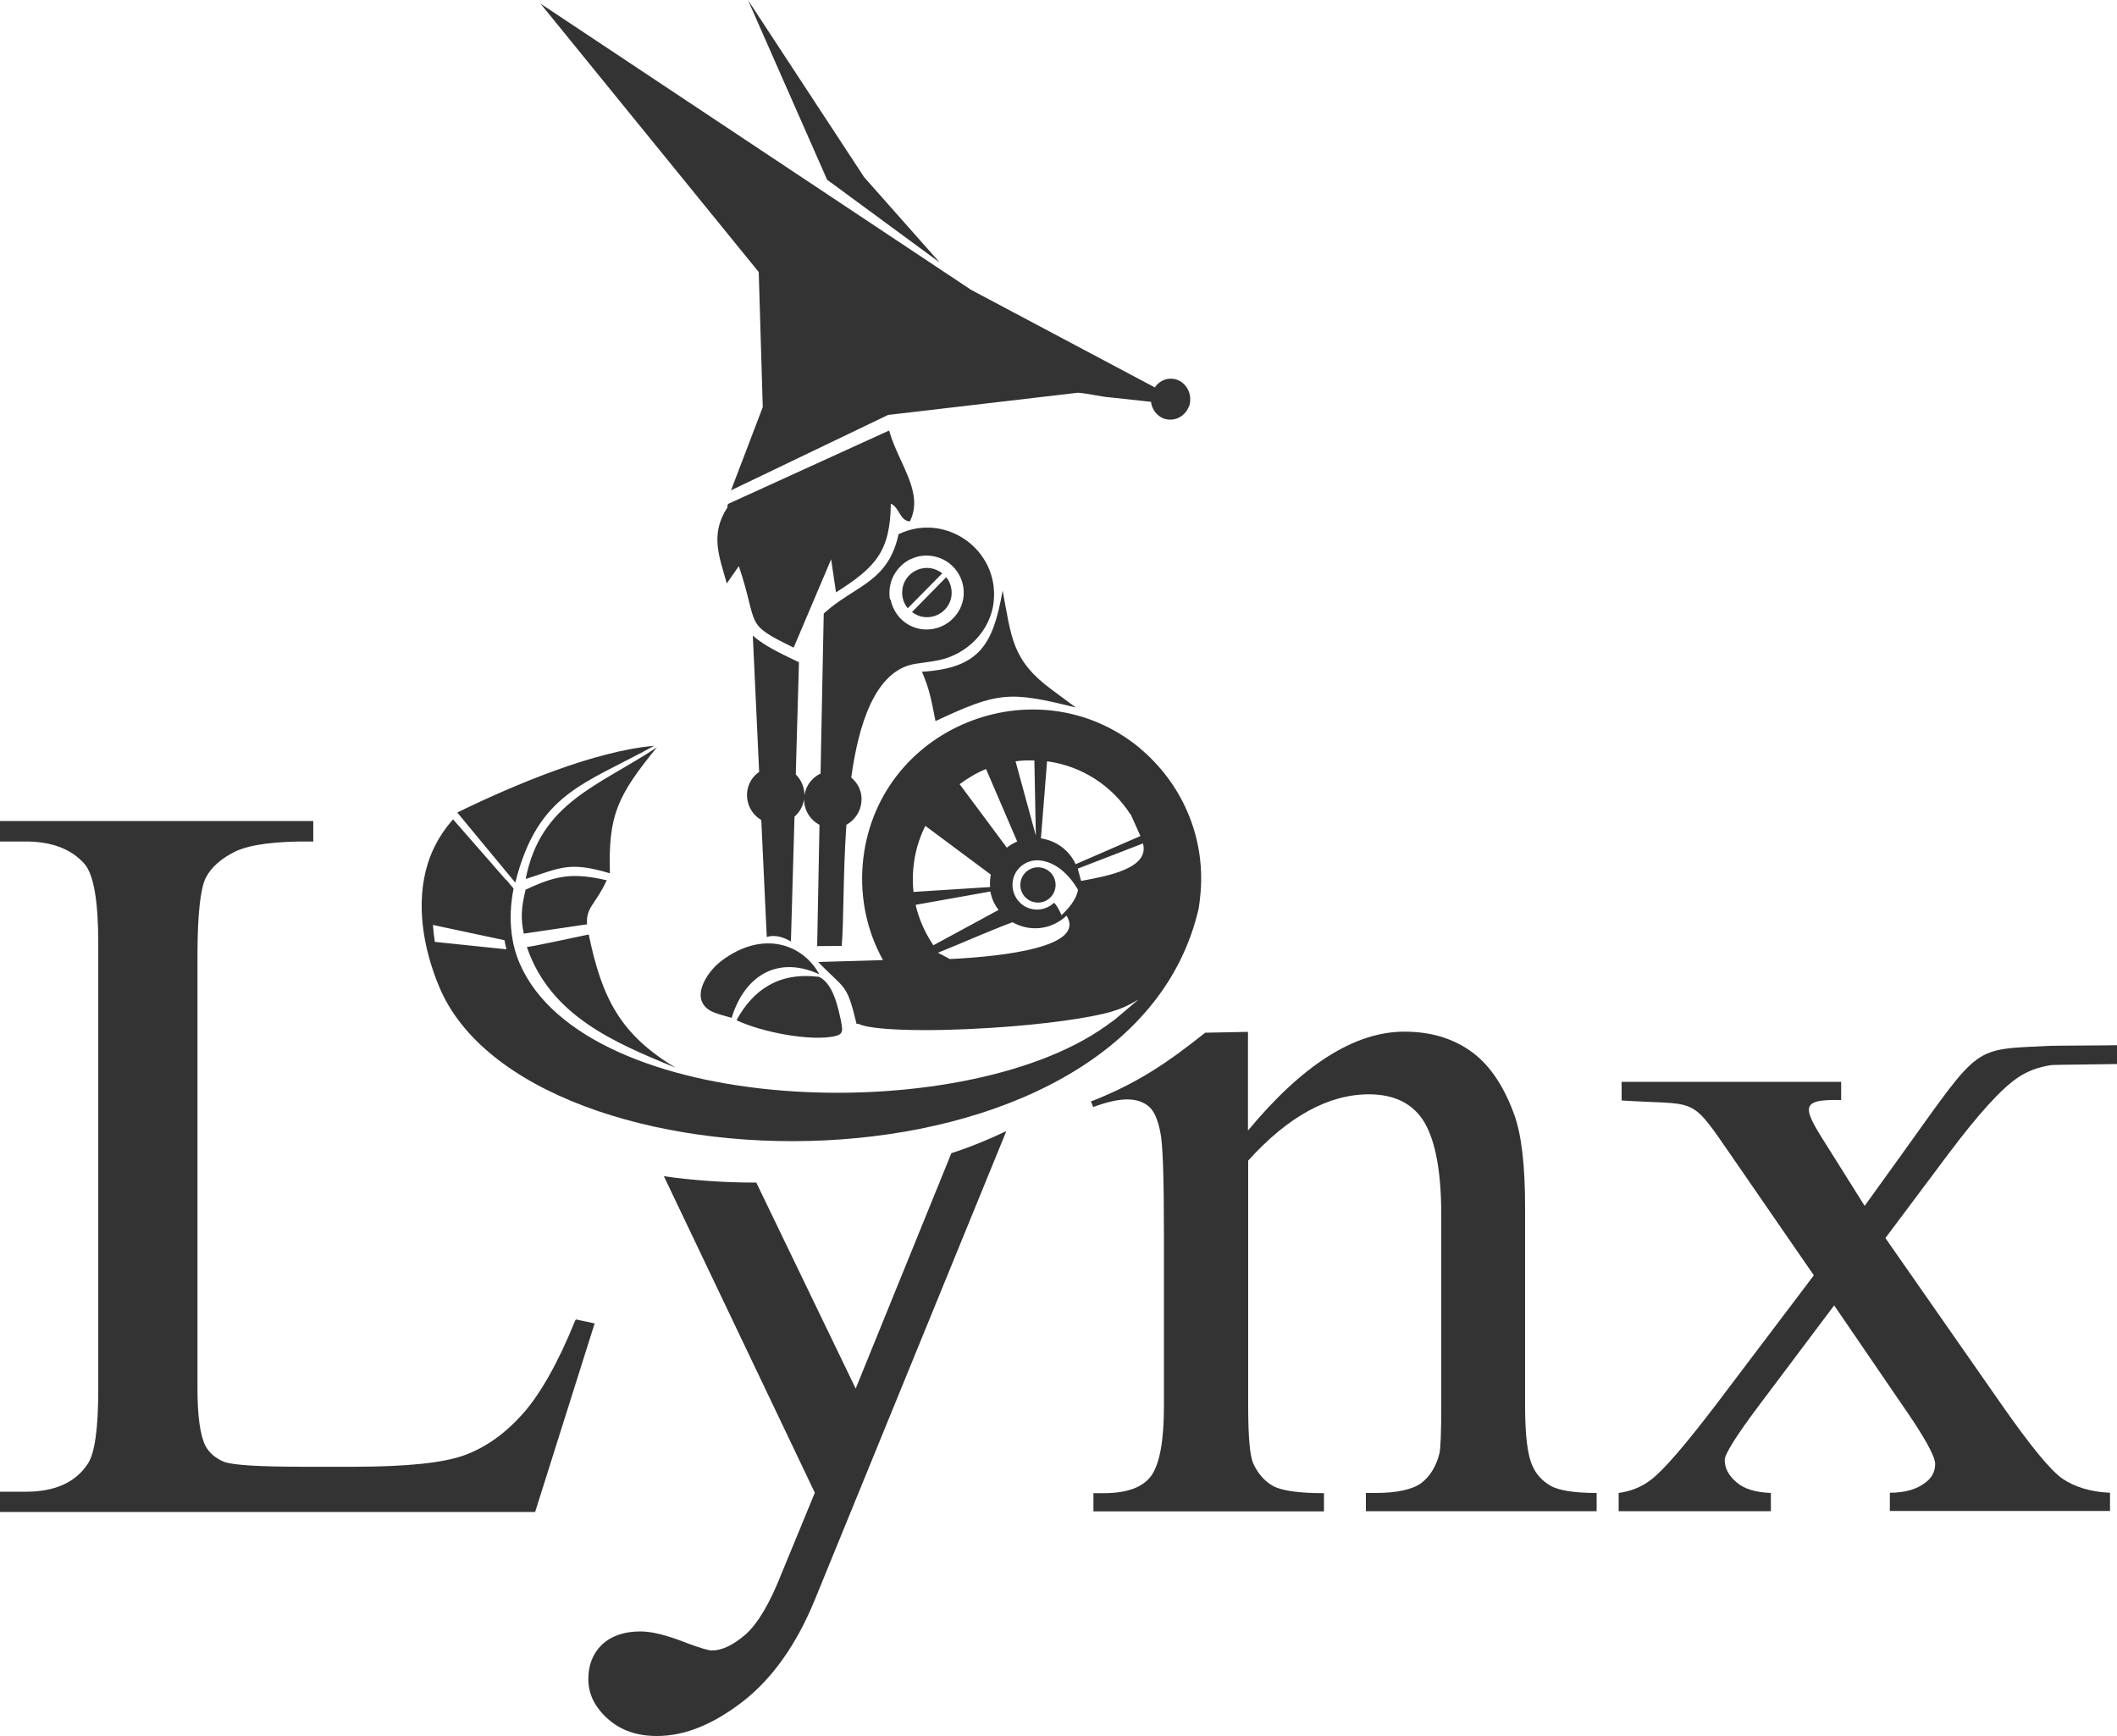 <?xml version="1.0" encoding="UTF-8"?>
<!DOCTYPE svg PUBLIC "-//W3C//DTD SVG 1.1//EN" "http://www.w3.org/Graphics/SVG/1.1/DTD/svg11.dtd">
<!-- Creator: CorelDRAW X5 -->
<svg xmlns="http://www.w3.org/2000/svg" xml:space="preserve" width="100mm" height="82mm" style="shape-rendering:geometricPrecision; text-rendering:geometricPrecision; image-rendering:optimizeQuality; fill-rule:evenodd; clip-rule:evenodd"
viewBox="0 0 10000 8200"
 xmlns:xlink="http://www.w3.org/1999/xlink">
 <defs>
  <style type="text/css">
   <![CDATA[
    .str0 {stroke:#333333;stroke-width:7.62}
    .fil0 {fill:#333333}
   ]]>
  </style>
 </defs>
 <g id="Слой_x0020_1">
  <g id="_344792904">
   <path class="fil0" d="M4658 3633l147 342c-18,7 -35,18 -49,29l-223 -300c39,-29 81,-54 126,-72l-1 1zm-413 -1110c219,-105 474,71 449,318 -15,142 -129,250 -258,277 -62,13 -103,13 -141,24 -163,49 -239,275 -274,531 33,27 53,69 48,115 -4,47 -33,87 -71,108 -16,233 -12,457 -22,572l-116 1 11 -573c-44,-23 -73,-69 -73,-121 -5,33 -21,62 -45,82l-17 590c-28,-16 -71,-35 -114,-21l-26 -553c-44,-25 -71,-75 -67,-128 3,-41 25,-77 57,-99l-30 -644c33,30 84,62 170,103l48 23 -15 530c25,25 41,60 41,98 7,-46 36,-83 76,-102l15 -756c147,-134 305,-145 354,-377zm-41 309c-3,-15 -3,-30 -2,-46 5,-64 45,-118 99,-145l0 1c27,-14 59,-20 91,-17 96,8 167,92 160,188 -8,96 -93,167 -188,160 -80,-6 -143,-66 -157,-142l-2 1 -1 0zm472 1358l-1 0 1 0 0 0zm0 0l-361 23c-4,-36 -4,-72 -1,-109 6,-72 26,-142 57,-203l309 230 0 0c-1,7 -2,16 -3,23 -1,13 -1,24 0,37l-1 -1zm41 108l-308 167c-39,-58 -68,-122 -84,-191l353 -63c6,32 19,61 38,86l1 1zm373 -195l1 0 -1 0 0 0zm17 59c-2,-9 -14,-49 -16,-59l308 -119c32,118 -167,154 -292,177zm-221 -571l7 356 -96 -351c28,-4 59,-5 88,-4l0 -1zm206 612c-6,44 -45,89 -78,120 0,0 -16,-41 -35,-59 -23,22 -56,35 -90,32 -64,-5 -111,-62 -106,-126 5,-64 62,-111 126,-106 73,6 139,62 183,139l0 1zm-2658 -34l-274 -331c276,-135 655,-292 930,-315 -334,184 -549,223 -656,646zm49 -16c69,-363 347,-441 620,-623 -188,230 -230,322 -222,595 -192,-57 -230,-27 -398,27zm1987 -1426c18,22 27,51 25,82 -5,64 -62,111 -126,106 -23,-2 -44,-11 -61,-24l162 -165 0 1zm-82 -44c24,2 46,12 63,25l-163 165c-19,-23 -29,-52 -26,-84 5,-64 62,-111 126,-106zm-519 1931c58,29 82,112 98,183 16,72 18,87 -22,97 -112,26 -343,-17 -466,-75 79,-145 201,-228 389,-205l1 0zm-412 194c-37,-11 -66,-17 -94,-30 -108,-53 -30,-182 43,-238 200,-152 389,-77 464,62 -196,-90 -353,6 -414,206l1 1zm1453 -711c46,4 80,44 76,90 -4,46 -44,80 -90,76 -46,-4 -80,-44 -76,-90 4,-46 44,-80 90,-76zm430 -253l47 105 -306 133c-29,-64 -90,-111 -164,-122l29 -364c166,22 307,117 392,248l1 0zm-604 -1055c42,218 41,329 234,470l112 83c-314,-78 -366,-75 -663,64 -19,-94 -26,-145 -64,-233 276,-17 336,-132 381,-383l0 -1zm-2344 1693c-4,-14 -7,-27 -9,-41l-338 -72 0 0c2,26 5,53 9,80l338 35 0 -1zm91 -281c-22,90 -23,139 -9,209l299 -44c-6,-81 40,-93 93,-208 -160,-37 -238,-24 -382,44l0 -1zm1947 299l57 30c270,-13 642,-60 551,-205 -43,41 -102,64 -166,59 -33,-3 -63,-13 -89,-28 -125,47 -256,106 -352,144zm-1941 -27c13,1 254,-51 292,-59 62,302 151,474 410,629 -292,-119 -591,-246 -702,-569l0 -1zm2896 -938l0 0 0 0c194,162 309,412 286,682 -2,25 -5,50 -9,75 -330,1425 -3178,1372 -3589,365 -74,-178 -111,-391 -52,-579 21,-67 55,-129 99,-184l20 -24 250 286 0 -2 36 43c-14,71 -18,143 -9,213l0 1c6,47 18,93 37,138 310,724 2088,784 2769,298 15,-10 28,-21 43,-31l112 -95c-43,26 -79,43 -126,57l0 0 0 0c-101,30 -317,61 -570,77 -310,20 -570,11 -627,-19 -3,0 -6,0 -9,0 -47,-195 -52,-158 -181,-292l306 -9c-74,-133 -109,-289 -96,-451 55,-651 821,-955 1311,-549l-1 1z"/>
   <path class="fil0" d="M3451 2317l744 -357 897 -105c58,5 108,19 152,22l193 21c5,44 40,81 84,84 43,3 82,-24 96,-65l5 1 -4 -2c2,-7 4,-15 4,-22 4,-54 -34,-101 -84,-105 -34,-3 -65,14 -83,41l-868 -461 -2034 -1352 1031 1268 19 638 -151 396 -1 -2z"/>
   <path class="fil0" d="M4200 2034c45,159 166,290 98,429 -49,-4 -48,-65 -90,-84 -3,225 -70,299 -259,419l-23 -156 -177 417c-240,-117 -162,-96 -259,-385l-57 82c-33,-122 -82,-230 3,-359 1,-12 1,-17 6,-18l757 -345 0 1z"/>
   <polygon class="fil0" points="3533,0 3907,849 4439,1240 4082,837 "/>
   <path class="fil0" d="M5896 5339c258,-311 504,-466 738,-466 121,0 224,30 310,90 87,60 156,159 207,297 36,96 53,244 53,442l0 940c0,139 12,234 35,282 17,40 46,71 85,94 39,22 111,34 218,34l0 86 -1090 0 0 -86 46 0c103,0 175,-17 216,-47 41,-32 69,-77 85,-138 6,-24 9,-100 9,-226l0 -901c0,-201 -26,-345 -78,-436 -53,-90 -141,-135 -264,-135 -190,0 -381,104 -570,313l0 1160c0,148 8,240 26,275 22,47 54,81 93,103 40,21 119,33 239,33l0 86 -1089 0 0 -86 48 0c111,0 188,-28 227,-85 39,-58 58,-166 58,-325l0 -818c0,-264 -5,-425 -18,-482 -12,-58 -30,-98 -55,-118 -24,-20 -58,-32 -100,-32 -44,0 -99,13 -161,36l-11 -26c222,-87 364,-185 540,-325l202 -4 0 466 0 -1z"/>
   <path class="fil0" d="M3573 5587l469 972 452 -1112c90,-29 177,-65 259,-104l-6 16 -897 2195c-87,213 -201,374 -341,483 -141,109 -275,163 -406,163 -95,0 -172,-27 -233,-82 -61,-55 -91,-117 -91,-187 0,-67 22,-122 65,-163 44,-41 105,-62 182,-62 53,0 125,18 216,54 64,24 104,36 121,36 47,0 100,-25 158,-75 57,-50 115,-146 171,-289l157 -381 -713 -1495c142,20 288,30 435,30l3 0z"/>
   <path class="fil0" d="M7657 5110l1040 0 0 86c-213,-5 -178,41 -46,250l157 250 180 -250c372,-518 325,-487 694,-506 17,-1 302,-2 320,-3l0 89c-16,1 -299,3 -313,5 -60,9 -112,28 -159,60 -79,54 -186,173 -323,355l-301 402 549 787c135,193 230,310 288,350 58,39 132,62 224,66l0 86 -1040 0 0 -86c73,0 128,-17 168,-48 30,-22 46,-52 46,-88 0,-37 -52,-130 -155,-278l-322 -471 -354 471c-109,145 -163,232 -163,259 0,39 18,73 55,105 36,32 90,48 163,51l0 86 -719 0 0 -86c58,-8 107,-28 151,-61 61,-46 163,-165 308,-355l463 -612 -418 -606c-168,-244 -145,-197 -490,-220l0 -86 -2 -2z"/>
   <path class="fil0 str0" d="M2724 6237l80 17 -279 884 -2525 0 0 -88 123 0c138,0 237,-45 295,-134 34,-51 50,-170 50,-356l0 -2102c0,-204 -22,-331 -67,-381 -62,-70 -156,-106 -279,-106l-123 0 0 -89 1477 0 0 89c-173,-2 -294,14 -365,47 -69,34 -118,77 -143,128 -25,50 -39,174 -39,367l0 2046c0,133 13,224 39,274 19,34 48,58 88,75 40,16 165,24 375,24l238 0c250,0 426,-18 527,-55 101,-37 193,-103 276,-196 83,-93 167,-241 249,-443l1 -1z"/>
  </g>
 </g>
</svg>
